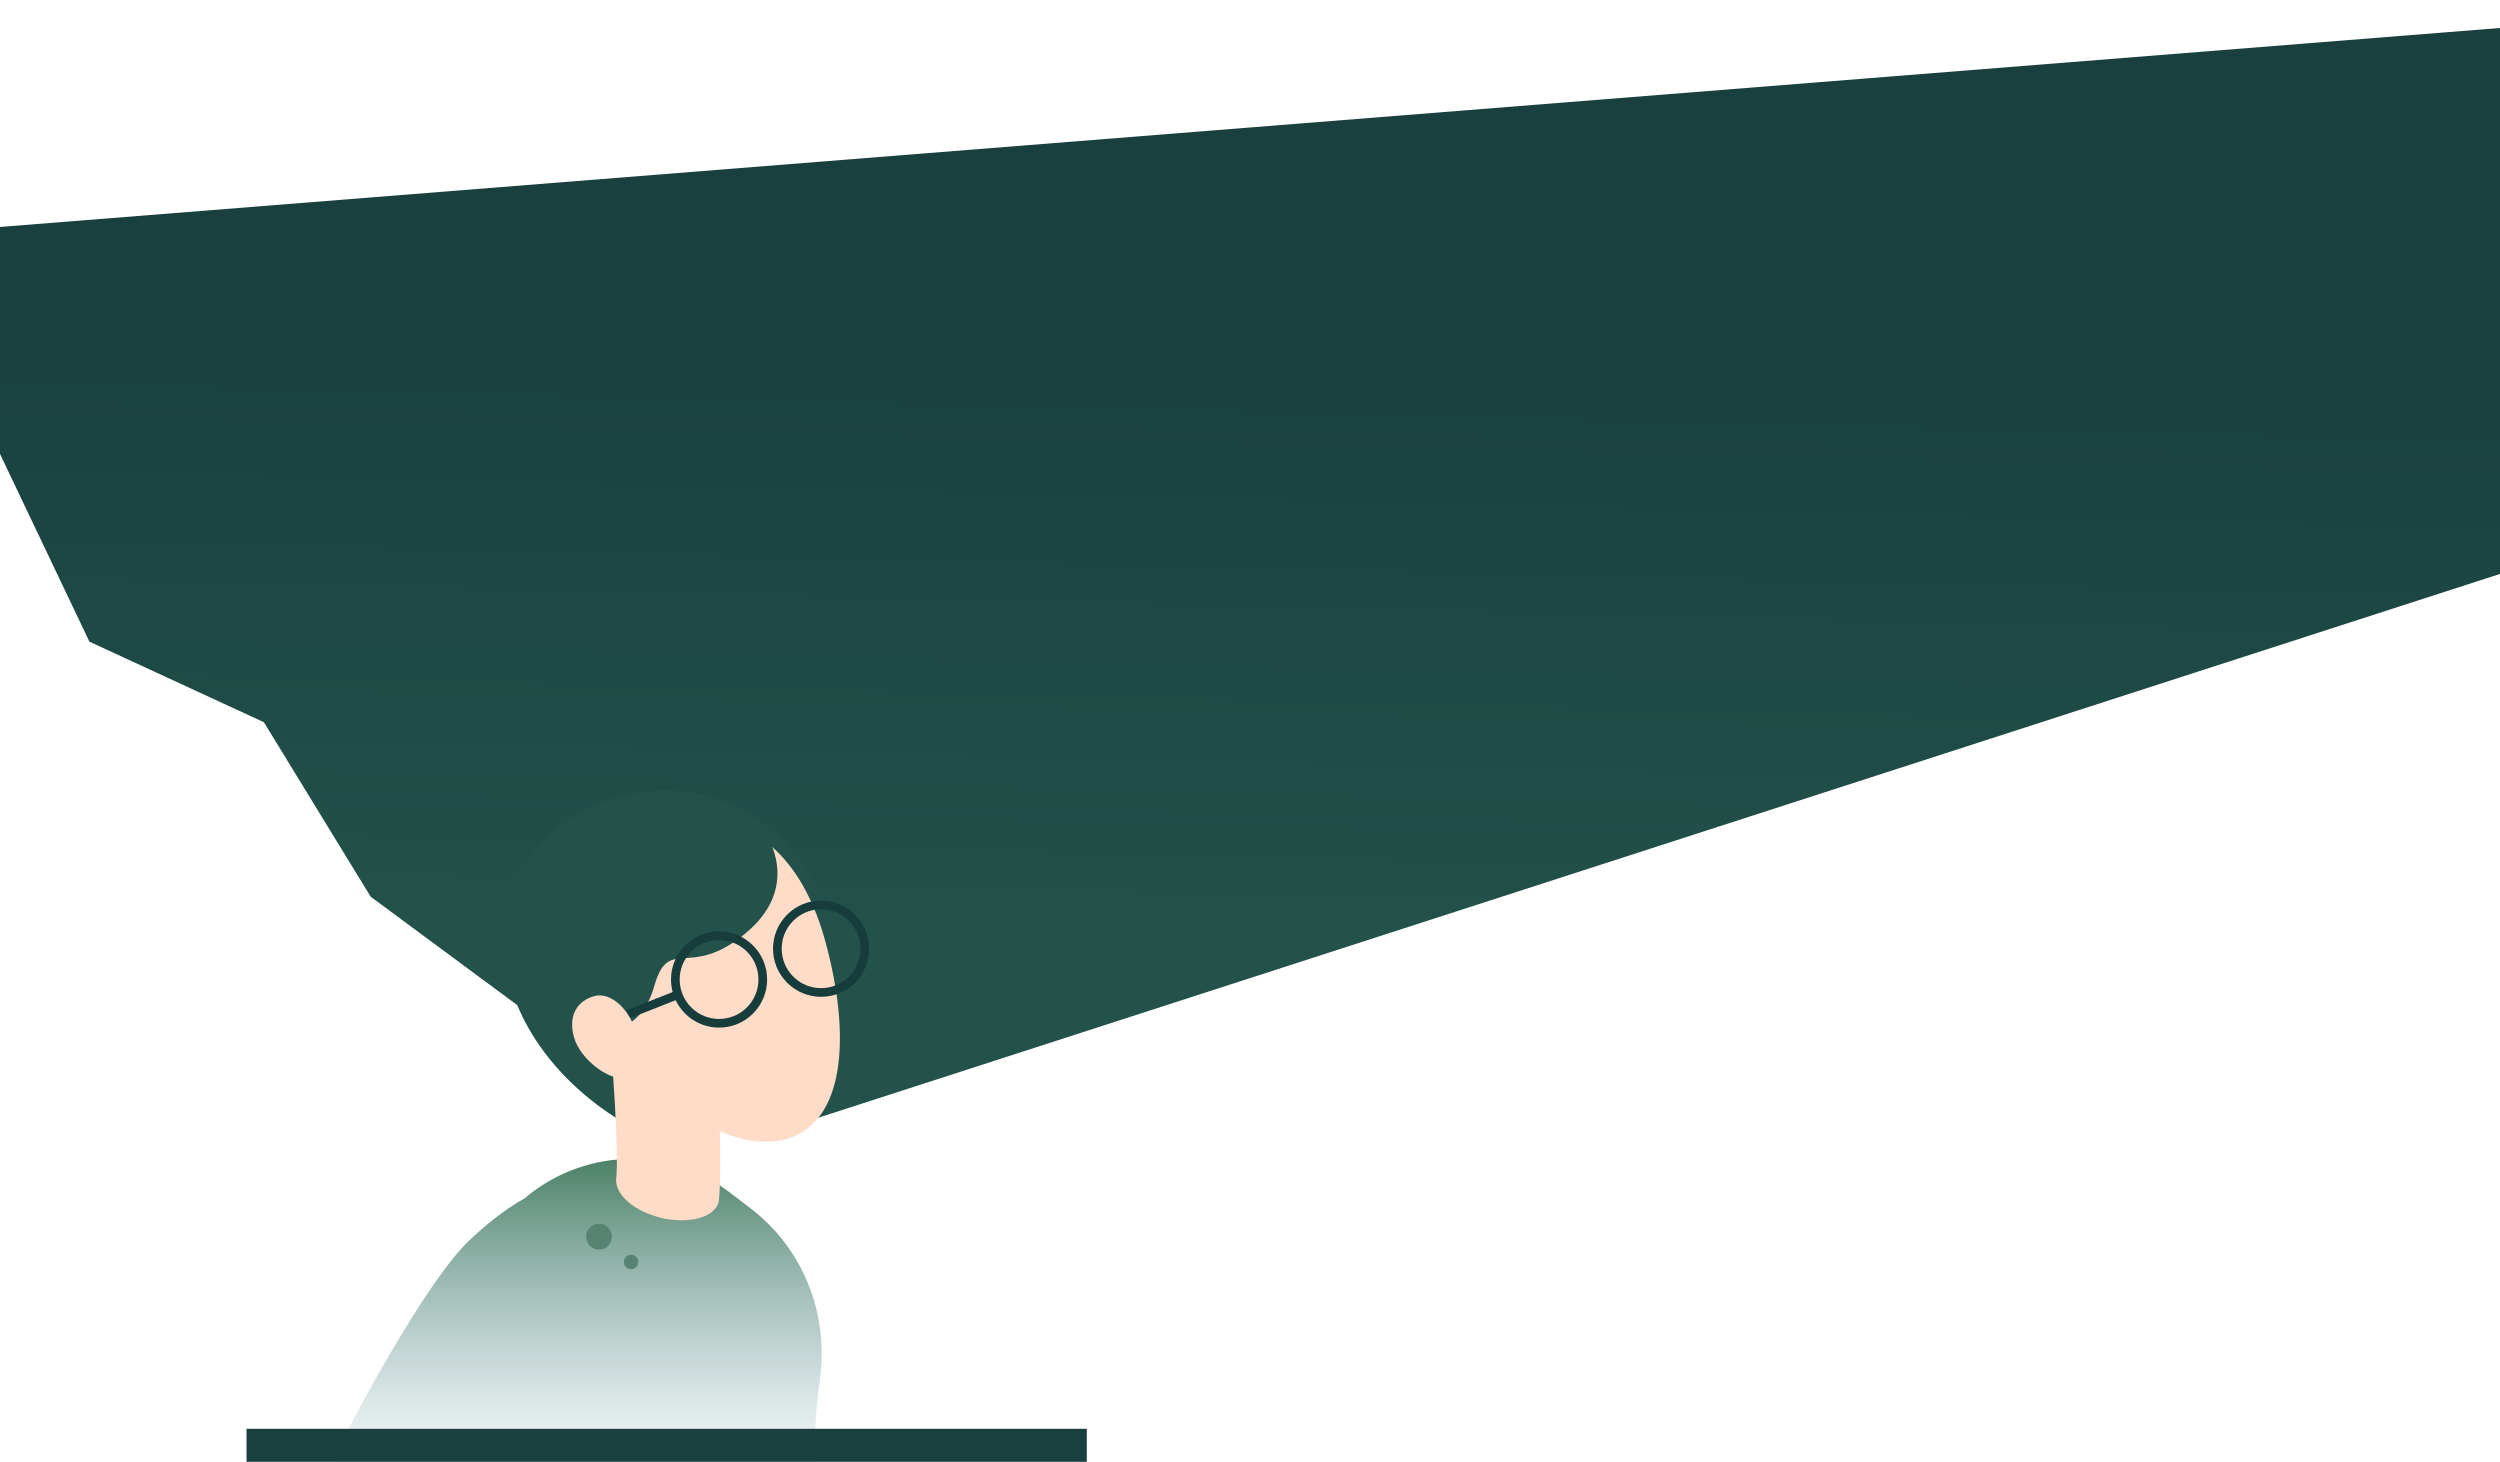 <?xml version="1.0" encoding="UTF-8"?> <svg xmlns="http://www.w3.org/2000/svg" width="1440" height="842" viewBox="0 0 1440 842" fill="none"> <g clip-path="url(#clip0_60_8590)"> <path d="M213.5 516.5L298 579L306.9 540.717L373.177 456.841L407.598 480.279H445.5L463 646.5L1482 317L1642.5 0L-60 135.5L51.5 369.594L152 416L213.5 516.5Z" fill="url(#paint0_linear_60_8590)"></path> <path d="M382.066 524.662C428.603 524.662 466.33 516.621 466.33 506.702C466.33 496.783 428.603 488.742 382.066 488.742C335.528 488.742 297.802 496.783 297.802 506.702C297.802 516.621 335.528 524.662 382.066 524.662Z" fill="#C1C08D"></path> <path fill-rule="evenodd" clip-rule="evenodd" d="M269.564 1011.01H502.151C501.452 1008.77 500.763 1006.54 500.086 1004.32C498.353 998.544 496.704 992.891 495.138 987.357C469.561 897.209 465.846 837.569 472.092 795.739C477.809 757.683 463.011 719.548 432.538 696.198L420.63 687.057C383.248 658.307 334.122 662.954 302.206 690.225C290.294 696.815 278.661 706.463 269.868 714.89C235.392 747.935 155.62 901.6 142.583 959.489C140.079 970.61 144.312 985.715 154.459 994.095C155.654 995.457 157.138 996.536 158.801 997.253C158.931 997.31 159.064 997.368 159.198 997.426C164.453 999.722 172.696 1003.32 174.708 999.176L260.767 864.465C260.305 901.699 261.789 939.928 265.839 979.508C266.667 987.911 267.683 996.279 268.757 1004.82C269.016 1006.88 269.285 1008.95 269.564 1011.01Z" fill="url(#paint1_linear_60_8590)"></path> <path d="M371.266 653.019C371.266 653.019 306.576 625.145 291.587 559.192C276.597 493.239 340.166 448.584 396.032 456.183C451.898 463.783 475.37 517.654 477.161 532.005C484.361 589.655 371.266 653.019 371.266 653.019Z" fill="#22524A"></path> <path d="M352.56 575.613C367.818 631.123 418.812 665.483 452.707 656.147C486.603 646.811 490.534 597.315 475.273 541.805C460.012 486.295 424.771 465.621 390.887 474.959C357.004 484.297 337.298 520.111 352.56 575.613Z" fill="#FFDCC8"></path> <path d="M349.974 581.644L410.088 575.826C410.892 584.056 417.113 662.537 414.031 692.108C411.817 701.214 396.822 705.379 380.547 701.409C365.913 697.839 355.318 688.918 354.917 680.535L354.847 680.52C356.693 662.789 352.747 610.437 349.974 581.644Z" fill="#FFDCC8"></path> <path d="M328.584 564.518C328.584 564.518 318.719 526.957 335.66 500.075C352.6 473.193 403.506 444.6 441.333 480.87C441.333 480.87 461.94 510.473 429.684 537.385C396.638 564.955 385.3 538.2 376.805 568.187C368.31 598.175 343.088 593.276 341.957 599.733L328.584 564.518Z" fill="#22524A"></path> <path d="M431.987 582.024C441.823 572.177 441.823 556.211 431.987 546.363C422.151 536.516 406.204 536.516 396.368 546.363C386.532 556.211 386.532 572.177 396.368 582.024C406.204 591.871 422.151 591.871 431.987 582.024Z" stroke="#163D3C" stroke-width="5" stroke-miterlimit="10"></path> <path d="M490.756 564.28C500.592 554.433 500.592 538.467 490.756 528.62C480.92 518.772 464.973 518.772 455.137 528.62C445.301 538.467 445.301 554.433 455.137 564.28C464.973 574.128 480.92 574.128 490.756 564.28Z" stroke="#163D3C" stroke-width="5" stroke-miterlimit="10"></path> <path d="M356.65 586.271L390.698 572.815" stroke="#163D3C" stroke-width="5" stroke-miterlimit="10"></path> <path d="M330.585 597.369C334.137 610.291 351.493 623.285 360.838 620.711C370.183 618.138 369.642 607.016 366.092 594.096C362.542 581.177 351.643 571.173 342.293 573.749C332.944 576.326 327.032 584.449 330.585 597.369Z" fill="#FFDCC8"></path> <path d="M345.019 719.769C349.137 719.769 352.475 716.427 352.475 712.304C352.475 708.182 349.137 704.839 345.019 704.839C340.901 704.839 337.562 708.182 337.562 712.304C337.562 716.427 340.901 719.769 345.019 719.769Z" fill="#588372"></path> <path d="M363.499 731.036C365.784 731.036 367.637 729.181 367.637 726.893C367.637 724.605 365.784 722.75 363.499 722.75C361.213 722.75 359.361 724.605 359.361 726.893C359.361 729.181 361.213 731.036 363.499 731.036Z" fill="#588372"></path> <rect x="142" y="823" width="484" height="203" fill="#193F3E"></rect> </g> <defs> <linearGradient id="paint0_linear_60_8590" x1="358.5" y1="532.5" x2="371" y2="1.80676e-05" gradientUnits="userSpaceOnUse"> <stop stop-color="#22524A"></stop> <stop offset="0.658" stop-color="#193F3E"></stop> <stop offset="1" stop-color="#19403F"></stop> </linearGradient> <linearGradient id="paint1_linear_60_8590" x1="322.015" y1="667.531" x2="322.015" y2="858.5" gradientUnits="userSpaceOnUse"> <stop stop-color="#4C8167"></stop> <stop offset="1" stop-color="#88AEBC" stop-opacity="0"></stop> </linearGradient> <clipPath id="clip0_60_8590"> <rect width="1703" height="842" fill="white" transform="translate(-60)"></rect> </clipPath> </defs> </svg> 